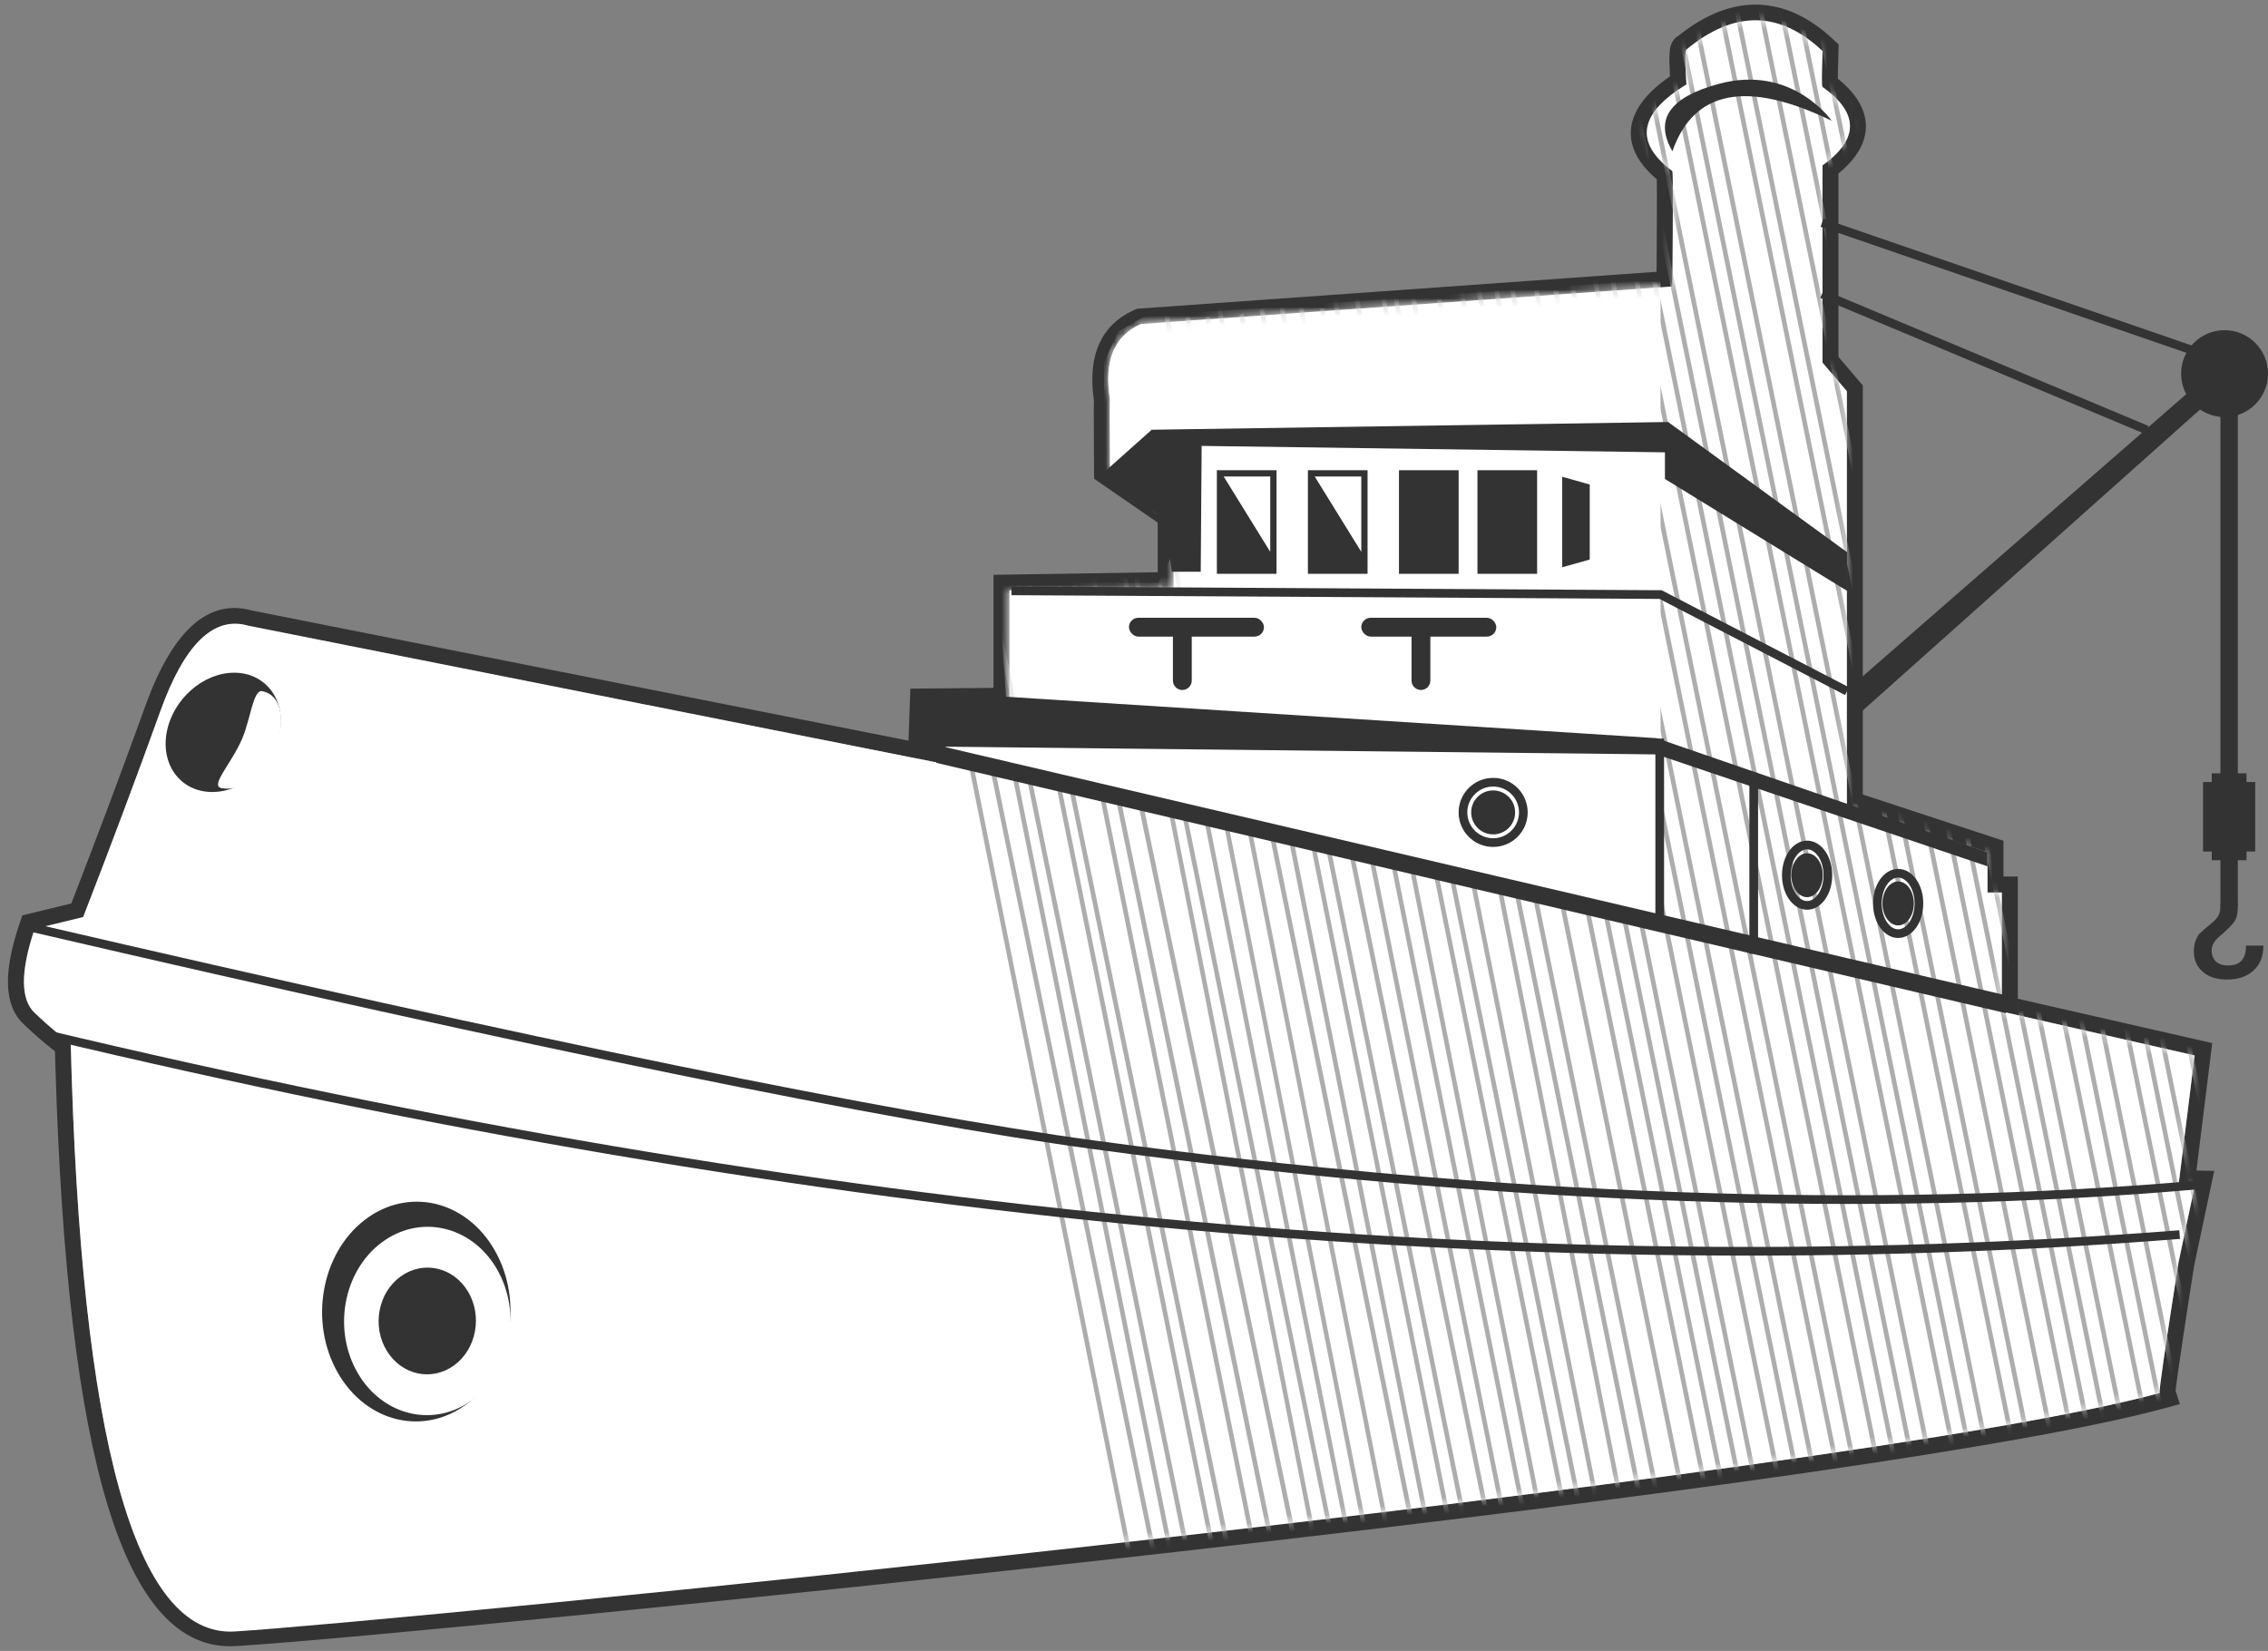 <?xml version="1.0" encoding="UTF-8"?>
<svg width="261px" height="190px" viewBox="0 0 261 190" version="1.1" xmlns="http://www.w3.org/2000/svg" xmlns:xlink="http://www.w3.org/1999/xlink">
    <rect x="0" y="0" width="261" height="190" fill="#808080" stroke="none"/>
    <!-- Generator: Sketch 60 (88103) - https://sketch.com -->
    <title>拖船</title>
    <desc>Created with Sketch.</desc>
    <defs>
        <path d="M5.383,118.215 C6.529,163.994 12.811,186.581 24.229,185.925 C41.355,184.915 209.213,168.4 245.767,158.485 C245.687,158.23 246.409,153.244 247.933,143.515 L249.798,134.711 L247.933,134.679 C249.176,124.648 249.798,119.628 249.798,119.628 C249.798,119.628 242.403,117.934 227.614,114.578 L227.614,100.879 L225.962,100.876 L225.962,96.252 L209.78,90.93 L209.78,43.186 L206.976,39.894 L206.976,17.191 C211.188,14.181 211.188,11.166 206.976,8.164 C206.879,8.216 206.879,6.838 206.976,4.031 C202.02,-0.629 196.802,-0.674 191.319,3.862 C191.153,3.894 191.153,5.232 191.319,7.878 C185.835,11.224 185.296,14.538 189.704,17.846 C189.775,17.904 189.775,22.331 189.704,31.127 L128.542,35.451 C125.444,36.804 124.259,39.698 124.985,44.136 C124.944,44.101 124.944,46.805 124.985,52.249 L132.309,57.305 L132.309,65.802 L113.416,66.094 L113.416,79.131 L103.779,79.217 L103.661,82.61 L106.67,82.588 L105.467,85.994 L25.796,70.165 C21.831,69.016 18.464,72.304 15.695,80.009 C12.927,87.691 9.966,95.592 6.814,103.71 L1.23,105.069 C-0.41,109.958 -0.41,113.176 1.23,114.732 C2.871,116.291 4.255,117.452 5.383,118.215 Z" id="path-1"></path>
    </defs>
    <g id="页面-1" stroke="none" stroke-width="1" fill="none" fill-rule="evenodd">
        <g id="拖船">
            <path d="M193.13,4.136 L193.02,4.202 C192.639,4.444 192.426,4.802 192.285,5.208 C192.219,5.399 192.183,5.581 192.158,5.786 C192.127,6.045 192.114,6.363 192.114,6.765 L192.114,6.951 C192.118,7.334 192.132,7.797 192.157,8.34 L192.179,8.79 L192.125,8.827 C186.855,12.459 186.176,16.742 190.526,20.517 L190.663,20.634 L190.676,22.508 L190.674,24.647 C190.669,26.202 190.659,28.125 190.643,30.418 L190.635,31.279 L130.853,35.532 L130.563,35.659 L130.319,35.769 C126.707,37.467 125.222,40.921 125.834,45.677 L125.891,46.079 L125.878,46.77 C125.876,46.985 125.874,47.241 125.874,47.54 L125.887,51.645 L125.911,55.097 L133.227,60.142 L133.227,65.857 L114.334,66.154 L114.334,79.165 L104.76,79.253 L104.55,85.241 L28.975,70.259 L29.062,70.284 C23.946,68.805 19.904,72.643 16.862,80.872 L15.963,83.35 C13.671,89.652 11.253,96.094 8.71,102.672 L8.204,103.976 L2.568,105.345 L2.245,106.306 C0.397,111.802 0.397,115.668 2.723,117.87 L3.061,118.189 C4.178,119.234 5.183,120.1 6.082,120.791 L6.326,120.976 L6.379,122.848 C7.741,167.928 14.204,190.173 27.089,189.444 L27.787,189.401 C39.823,188.625 88.044,183.898 129.397,179.272 L137.656,178.34 C192.331,172.117 232.47,166.461 248.505,162.227 L250.85,161.594 L250.37,160.066 L250.417,159.641 L250.506,158.93 C250.566,158.47 250.644,157.908 250.738,157.245 L251.268,153.652 C251.46,152.377 251.682,150.925 251.934,149.296 L252.496,145.689 L254.813,134.751 L252.763,134.714 L254.582,120.045 L232.208,114.946 L232.208,100.881 L230.556,100.877 L230.556,96.76 L214.373,91.439 L214.374,44.362 L211.568,41.07 L211.568,19.96 L211.695,19.858 C215.74,16.487 215.74,12.578 211.692,9.218 L211.497,9.059 L211.504,8.318 C211.514,7.705 211.535,6.917 211.568,5.959 L211.597,5.127 L210.99,4.557 C205.522,-0.579 199.471,-0.791 193.467,3.871 L193.13,4.136 Z M194.075,5.738 C199.558,1.2 204.777,1.242 209.732,5.896 L209.679,7.679 C209.641,9.284 209.659,10.067 209.732,10.028 C213.871,12.975 213.943,15.937 209.946,18.896 L209.732,19.052 L209.732,41.748 L212.536,45.038 L212.536,92.769 L228.718,98.09 L228.718,102.713 L230.37,102.716 L230.37,116.413 L252.554,121.466 L250.689,136.516 L252.554,136.549 L250.689,145.352 L249.579,152.529 C248.818,157.543 248.466,160.139 248.524,160.32 C211.969,170.218 44.112,186.614 26.985,187.61 C15.567,188.256 9.285,165.706 8.139,120.013 C7.011,119.252 5.627,118.092 3.987,116.536 C2.386,115.021 2.347,111.926 3.869,107.245 L3.987,106.891 L9.571,105.535 C12.436,98.17 15.143,90.982 17.692,83.974 L18.452,81.877 C21.174,74.314 24.475,71.014 28.354,71.995 L28.552,72.049 L108.223,87.843 L109.083,84.463 L106.417,84.463 L106.535,81.074 L116.172,80.986 L116.172,67.963 L135.065,67.666 L135.065,59.177 L127.741,54.127 L127.713,49.364 C127.706,47.113 127.715,45.999 127.741,46.022 C127.032,41.691 128.146,38.832 131.086,37.44 L131.299,37.343 L192.46,32.992 L192.512,24.277 C192.519,21.271 192.502,19.751 192.46,19.717 C188.052,16.413 188.591,13.1 194.075,9.752 L194.028,8.947 C193.911,6.836 193.927,5.766 194.075,5.738 Z" id="路径-60" fill="#333333" fill-rule="nonzero"></path>
            <g id="编组-56" transform="translate(2.756, 1.837)">
                <mask id="mask-2" fill="white">
                    <use xlink:href="#path-1"></use>
                </mask>
                <use id="蒙版" fill="#FFFFFF" xlink:href="#path-1"></use>
                <g mask="url(#mask-2)" fill="#ACAEAC" fill-rule="nonzero" id="路径">
                    <g transform="translate(100.392, -19.293)">
                        <polygon points="1.174 67.067 31.905 220.314 31.399 220.495 0.668 67.248"></polygon>
                        <polygon points="3.935 69.823 34.661 219.397 34.149 219.576 3.424 70.002"></polygon>
                        <polygon points="6.686 70.742 36.498 219.395 35.993 219.576 6.18 70.923"></polygon>
                        <polygon points="8.53 72.58 38.336 218.477 37.823 218.657 8.018 72.759"></polygon>
                        <polygon points="12.198 74.417 41.092 217.559 40.586 217.739 11.693 74.597"></polygon>
                        <polygon points="14.042 77.173 42.929 217.559 42.417 217.739 13.53 77.352"></polygon>
                        <polygon points="17.712 78.092 45.686 216.64 45.178 216.82 17.205 78.272"></polygon>
                        <polygon points="19.561 79.011 47.523 214.803 47.005 214.982 19.042 79.19"></polygon>
                        <polygon points="22.321 80.848 50.279 214.803 49.757 214.982 21.799 81.028"></polygon>
                        <polygon points="25.968 80.848 52.117 213.882 51.622 214.064 25.473 81.029"></polygon>
                        <polygon points="27.811 83.604 53.954 212.047 53.454 212.226 27.311 83.784"></polygon>
                        <polygon points="30.563 84.523 55.792 212.046 55.296 212.226 30.067 84.703"></polygon>
                        <polygon points="32.392 82.686 57.629 211.129 57.142 211.307 31.905 82.864"></polygon>
                        <polygon points="34.235 79.011 60.385 212.045 59.892 212.226 33.742 79.192"></polygon>
                        <polygon points="31.279 53.332 63.141 210.209 62.626 210.389 30.764 53.512"></polygon>
                        <polygon points="33.742 53.84 64.979 211.128 64.471 211.307 33.235 54.02"></polygon>
                        <polygon points="36.039 53.84 66.816 207.453 66.318 207.633 35.54 54.02"></polygon>
                        <polygon points="37.424 52.914 68.654 207.453 68.149 207.633 36.919 53.094"></polygon>
                        <polygon points="39.957 53.512 71.41 207.453 70.901 207.633 39.448 53.691"></polygon>
                        <polygon points="42.278 52.914 73.247 207.452 72.745 207.633 41.775 53.095"></polygon>
                        <polygon points="44.349 51.449 75.085 204.696 74.583 204.876 43.848 51.629"></polygon>
                        <polygon points="46.185 49.611 76.922 204.695 76.423 204.876 45.686 49.792"></polygon>
                        <polygon points="48.025 46.855 79.678 203.777 79.176 203.958 47.523 47.035"></polygon>
                        <polygon points="48.948 43.18 81.516 203.777 81.01 203.958 48.442 43.36"></polygon>
                        <polygon points="50.78 39.505 83.353 202.858 82.852 203.039 50.279 39.686"></polygon>
                        <polygon points="53.534 37.668 86.11 202.859 85.611 203.039 53.035 37.848"></polygon>
                        <polygon points="52.627 26.643 87.947 200.103 87.437 200.283 52.117 26.823"></polygon>
                        <polygon points="54.464 25.724 89.784 199.184 89.274 199.364 53.954 25.904"></polygon>
                        <polygon points="57.22 24.806 92.541 198.265 92.031 198.445 56.71 24.985"></polygon>
                        <polygon points="59.976 24.806 95.297 198.265 94.787 198.445 59.466 24.985"></polygon>
                        <polygon points="61.814 23.887 97.134 197.347 96.624 197.527 61.304 24.067"></polygon>
                        <polygon points="63.651 22.968 98.972 196.428 98.462 196.608 63.141 23.148"></polygon>
                        <polygon points="65.489 22.968 100.809 196.428 100.299 196.608 64.979 23.148"></polygon>
                        <polygon points="68.245 22.968 103.565 196.428 103.055 196.608 67.735 23.148"></polygon>
                        <polygon points="70.082 21.131 105.403 194.59 104.893 194.77 69.572 21.311"></polygon>
                        <polygon points="71.92 20.212 107.24 193.672 106.73 193.852 71.41 20.392"></polygon>
                        <polygon points="74.676 20.212 109.996 193.672 109.486 193.852 74.166 20.392"></polygon>
                        <polygon points="76.514 19.293 111.834 192.753 111.324 192.933 76.004 19.473"></polygon>
                        <polygon points="79.27 19.293 114.59 192.753 114.08 192.933 78.76 19.473"></polygon>
                        <polygon points="81.107 18.375 116.428 191.834 115.918 192.014 80.597 18.554"></polygon>
                        <polygon points="82.945 17.456 118.265 190.916 117.755 191.095 82.435 17.636"></polygon>
                        <polygon points="84.782 16.537 120.102 189.997 119.592 190.177 84.272 16.717"></polygon>
                        <polygon points="87.538 15.618 122.859 189.078 122.349 189.258 87.028 15.798"></polygon>
                        <polygon points="89.376 15.618 124.696 189.078 124.186 189.258 88.866 15.798"></polygon>
                        <polygon points="91.213 14.7 126.534 188.159 126.024 188.339 90.703 14.879"></polygon>
                        <polygon points="93.969 12.862 129.29 186.322 128.78 186.502 93.459 13.042"></polygon>
                        <polygon points="95.807 12.862 131.127 186.322 130.617 186.502 95.297 13.042"></polygon>
                        <polygon points="98.563 12.862 133.883 186.322 133.373 186.502 98.053 13.042"></polygon>
                        <polygon points="100.4 10.106 135.721 183.566 135.211 183.746 99.89 10.286"></polygon>
                        <polygon points="102.238 9.187 137.558 182.647 137.048 182.827 101.728 9.367"></polygon>
                        <polygon points="104.075 8.269 139.396 181.728 138.886 181.908 103.565 8.448"></polygon>
                        <polygon points="105.913 7.35 141.233 180.81 140.723 180.989 105.403 7.53"></polygon>
                        <polygon points="108.669 7.35 143.989 180.81 143.479 180.989 108.159 7.53"></polygon>
                        <polygon points="110.506 6.431 145.827 179.891 145.317 180.071 109.996 6.611"></polygon>
                        <polygon points="112.344 4.594 147.664 178.053 147.154 178.233 111.834 4.773"></polygon>
                        <polygon points="115.1 4.594 150.42 178.053 149.91 178.233 114.59 4.773"></polygon>
                        <polygon points="116.938 3.675 152.258 177.135 151.748 177.314 116.428 3.855"></polygon>
                        <polygon points="118.775 3.675 154.095 177.135 153.585 177.314 118.265 3.855"></polygon>
                        <polygon points="121.531 2.756 156.852 176.216 156.342 176.396 121.021 2.936"></polygon>
                        <polygon points="123.369 1.837 158.689 175.297 158.179 175.477 122.859 2.017"></polygon>
                        <polygon points="125.206 0.919 160.527 174.378 160.016 174.558 124.696 1.099"></polygon>
                        <polygon points="127.044 0.919 162.364 174.378 161.854 174.558 126.534 1.099"></polygon>
                        <polygon points="130.719 0 166.039 173.46 165.529 173.64 130.208 0.18"></polygon>
                    </g>
                </g>
                <polygon id="路径-72" fill="#FFFFFF" mask="url(#mask-2)" points="125.921 36.29 128.998 34.547 188.339 30.318 188.339 51.449 188.339 69.364 188.339 83.381 188.339 86.82 187.88 104.276 106.572 85.901 108.415 81.543 113.022 78.454 112.101 65.23 130.527 65.23 132.37 61.555 127.763 53.286 124.31 52.546 124.31 39.817"></polygon>
            </g>
            <g id="编组-91" transform="translate(19.061, 77.419)">
                <ellipse id="椭圆形" fill="#333333" cx="188.9" cy="23.304" rx="1.806" ry="2.529"></ellipse>
                <ellipse id="椭圆形备份-40" fill="#333333" cx="199.377" cy="26.555" rx="1.806" ry="2.529"></ellipse>
                <circle id="椭圆形备份-42" fill="#333333" cx="152.77" cy="16.078" r="2.529"></circle>
                <path d="M5.363,13.729 C8.954,13.729 12.432,10.656 13.13,6.865 C13.827,3.073 11.481,8.52651283e-14 7.89,8.52651283e-14 C4.298,8.52651283e-14 0.821,3.073 0.123,6.865 C-0.575,10.656 1.771,13.729 5.363,13.729 Z" id="椭圆形备份-44" fill="#333333"></path>
                <path d="M34.818,84.04 C39.812,80.162 41.187,72.311 37.888,66.503 C34.589,60.695 27.866,59.131 22.872,63.008 C17.877,66.886 16.503,74.737 19.802,80.545 C23.1,86.353 29.823,87.917 34.818,84.04 Z" id="椭圆形备份-45" fill="#333333"></path>
                <path d="M35.386,83.621 C39.797,80.298 41.011,73.568 38.098,68.59 C35.184,63.612 29.245,62.271 24.833,65.594 C20.421,68.918 19.207,75.648 22.121,80.626 C25.035,85.604 30.974,86.945 35.386,83.621 Z" id="椭圆形备份-45" fill="#FFFFFF"></path>
                <path d="M33.195,79.716 C35.776,77.832 36.486,74.019 34.782,71.198 C33.077,68.377 29.604,67.617 27.023,69.5 C24.443,71.384 23.733,75.197 25.437,78.018 C27.141,80.839 30.615,81.599 33.195,79.716 Z" id="椭圆形备份-45" fill="#333333"></path>
                <path d="M7.506,13.859 C9.954,13.859 12.324,11.351 12.8,8.259 C13.275,5.166 12.43,2.016 9.982,2.016 C8.92,2.016 9.279,5.393 8.772,7.778 C8.108,10.894 6.119,13.859 7.506,13.859 Z" id="椭圆形备份-44" fill="#FFFFFF" transform="translate(9.976, 7.937) rotate(11) translate(-9.976, -7.937) "></path>
                <ellipse id="椭圆形" stroke="#333333" cx="188.9" cy="23.304" rx="2.39" ry="3.474"></ellipse>
                <ellipse id="椭圆形备份-41" stroke="#333333" cx="199.377" cy="26.555" rx="2.39" ry="3.474"></ellipse>
                <circle id="椭圆形备份-43" stroke="#333333" cx="152.77" cy="16.078" r="3.474"></circle>
            </g>
            <g id="编组-93" transform="translate(3.527, 9.165)">
                <polygon id="路径-61" fill="#333333" points="123.488 45.219 129.011 40.293 188.438 39.403 209.028 54.382 209.028 58.832 188.073 45.959 188.073 42.893 134.758 42.153 134.652 56.638 131.319 56.638 130.495 50.553"></polygon>
                <rect id="矩形" fill="#333333" x="136.509" y="44.951" width="6.865" height="11.923"></rect>
                <rect id="矩形备份-45" fill="#333333" x="146.987" y="44.951" width="6.865" height="11.923"></rect>
                <rect id="矩形备份-47" fill="#333333" x="157.465" y="44.951" width="6.865" height="11.923"></rect>
                <rect id="矩形备份-48" fill="#333333" x="166.497" y="44.951" width="6.865" height="11.923"></rect>
                <polygon id="矩形备份-49" fill="#333333" points="176.252 45.706 179.42 46.596 179.42 55.229 176.252 56.119"></polygon>
                <polygon id="矩形" fill="#FFFFFF" points="137.293 45.674 142.652 45.674 142.652 54.345"></polygon>
                <polygon id="矩形备份-46" fill="#FFFFFF" points="147.77 45.674 153.129 45.674 153.129 54.345"></polygon>
                <polyline id="路径-62" stroke="#333333" points="112.871 58.832 187.568 59.262 209.028 70.381"></polyline>
                <rect id="矩形" fill="#333333" x="126.393" y="61.932" width="15.536" height="2.168" rx="1.084"></rect>
                <path d="M130.006,65.545 L135.064,65.545 C135.663,65.545 136.148,66.03 136.148,66.629 C136.148,67.227 135.663,67.713 135.064,67.713 L130.006,67.713 C129.408,67.713 128.922,67.227 128.922,66.629 C128.922,66.03 129.408,65.545 130.006,65.545 Z" id="矩形备份-51" fill="#333333" transform="translate(132.535, 66.629) rotate(-90) translate(-132.535, -66.629) "></path>
                <path d="M157.465,65.545 L162.523,65.545 C163.122,65.545 163.607,66.03 163.607,66.629 C163.607,67.227 163.122,67.713 162.523,67.713 L157.465,67.713 C156.866,67.713 156.381,67.227 156.381,66.629 C156.381,66.03 156.866,65.545 157.465,65.545 Z" id="矩形备份-52" fill="#333333" transform="translate(159.994, 66.629) rotate(-90) translate(-159.994, -66.629) "></path>
                <rect id="矩形备份-50" fill="#333333" x="153.129" y="61.932" width="15.536" height="2.168" rx="1.084"></rect>
                <polygon id="路径-63" fill="#333333" points="102.229 70.381 187.109 75.787 225.191 88.914 225.191 90.537 187.109 77.655 102.126 76.736"></polygon>
                <path d="M-2.84217094e-14,97.551 C58.135,111.071 98.974,119.424 122.518,122.609 C169.709,128.992 212.145,130.512 249.825,127.17" id="路径-64" stroke="#333333"></path>
                <path d="M1.464,109.811 C90.754,131.123 172.701,138.825 247.306,132.918" id="路径-65" stroke="#333333"></path>
                <line x1="187.473" y1="75.835" x2="187.473" y2="97.185" id="路径-66" stroke="#333333"></line>
                <line x1="198.291" y1="80.358" x2="198.291" y2="100.597" id="路径-66备份" stroke="#333333"></line>
                <line x1="104.449" y1="77.655" x2="227.533" y2="106.46" id="路径-67" stroke="#333333" stroke-width="2"></line>
                <polygon id="路径-68" fill="#333333" points="209.028 70.242 254.358 30.708 256.229 32.093 209.028 74.216"></polygon>
                <line x1="206.149" y1="24.656" x2="243.534" y2="40.323" id="路径-69" stroke="#333333"></line>
                <line x1="252.662" y1="32.49" x2="206.149" y2="16.466" id="路径-70" stroke="#333333"></line>
                <path d="M188.933,8.239 C191.404,1.194 197.515,0.025 207.265,4.731 C207.249,4.746 202.751,-1.813 194.258,0.49 C188.596,2.026 186.821,4.609 188.933,8.239 Z" id="路径-71" fill="#333333"></path>
                <circle id="椭圆形" fill="#333333" cx="252.473" cy="33.835" r="5"></circle>
                <polygon id="矩形" fill="#333333" points="252 34 254 34 254 95.066 252 95.066"></polygon>
                <path d="M255.894,95.709 C256.593,96.286 256.942,97.077 256.942,98.082 C256.942,98.907 256.715,99.582 256.296,100.11 C256.139,100.275 255.632,100.72 254.794,101.412 C254.503,101.638 254.265,101.919 254.095,102.236 C253.921,102.566 253.893,102.939 253.893,103.335 L253.893,103.565 L251.885,103.565 L251.885,103.335 C251.885,102.708 251.929,102.137 252.174,101.692 C252.401,101.247 253.082,100.555 254.217,99.599 L254.427,99.368 C254.741,99.006 254.899,98.61 254.899,98.198 C254.899,97.654 254.724,97.225 254.41,96.912 C254.078,96.599 253.606,96.451 253.012,96.451 C252.244,96.451 251.702,96.665 251.37,97.126 C251.073,97.506 250.934,98.05 250.934,98.742 L248.942,98.742 C248.942,97.522 249.309,96.566 250.078,95.874 C250.829,95.181 251.842,94.835 253.134,94.835 C254.27,94.835 255.196,95.115 255.894,95.709 Z" id="路径" fill="#333333" fill-rule="nonzero" transform="translate(252.942, 99.2) rotate(-180) translate(-252.942, -99.2) "></path>
                <rect id="矩形" fill="#333333" x="250" y="80.835" width="6" height="8"></rect>
                <rect id="矩形" fill="#333333" transform="translate(253, 88.835) scale(1, -1) translate(-253, -88.835) " x="251" y="87.835" width="4" height="2"></rect>
                <rect id="矩形备份-53" fill="#333333" transform="translate(253, 80.835) scale(1, -1) translate(-253, -80.835) " x="251" y="79.835" width="4" height="2"></rect>
            </g>
        </g>
    </g>
</svg>